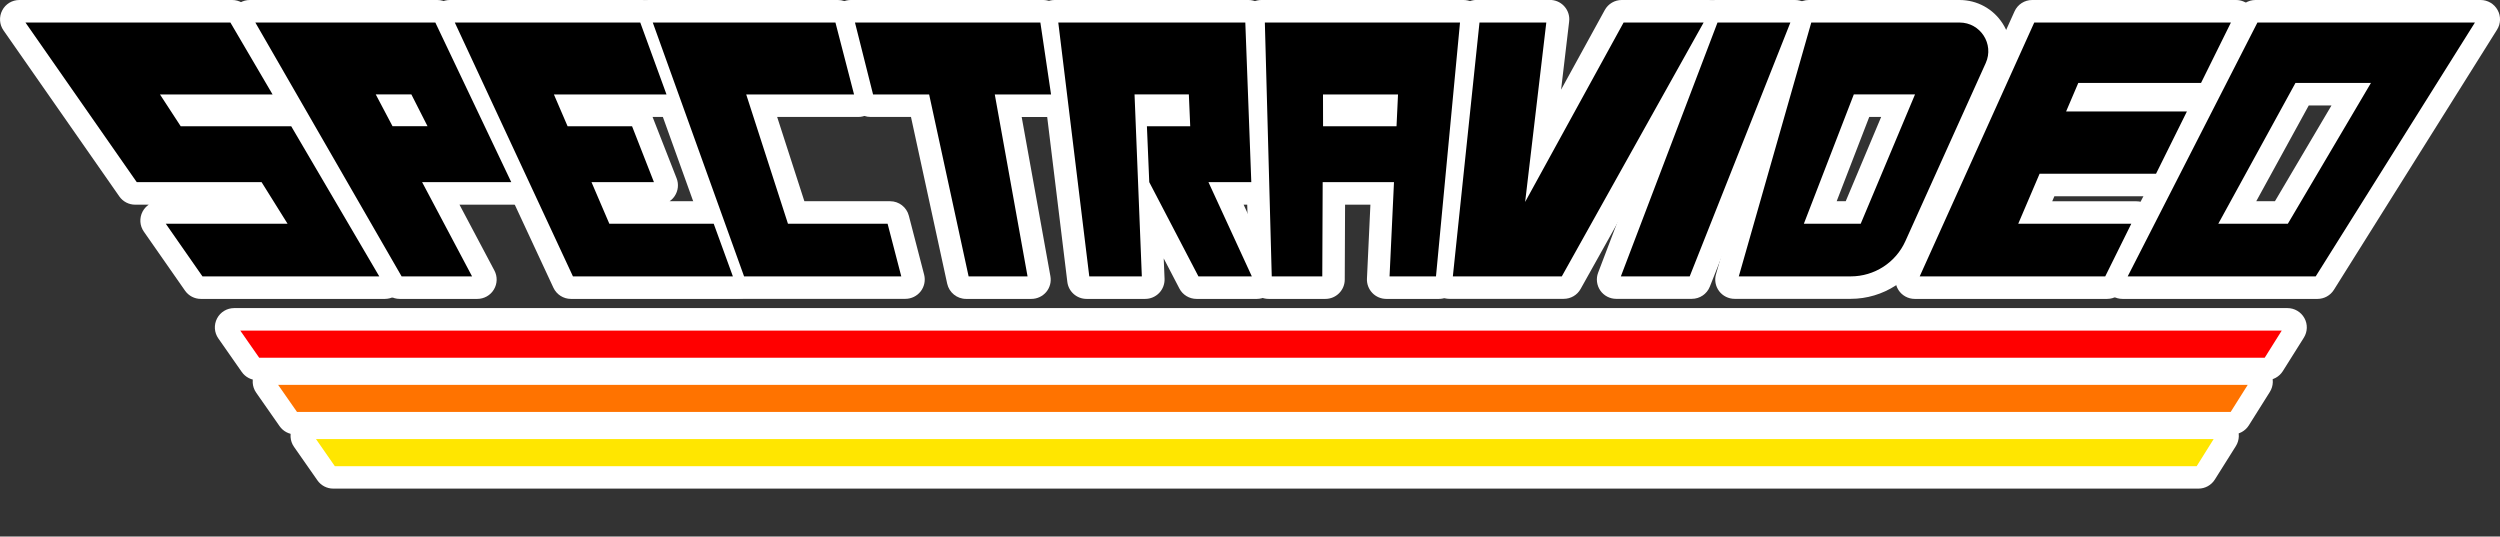 <?xml version="1.0" encoding="utf-8"?>
<!-- Generator: Adobe Illustrator 26.4.1, SVG Export Plug-In . SVG Version: 6.00 Build 0)  -->
<svg version="1.1" id="Layer_1" xmlns="http://www.w3.org/2000/svg" xmlns:xlink="http://www.w3.org/1999/xlink" x="0px" y="0px"
	 viewBox="0 0 3839 823.9" style="enable-background:new 0 0 3839 823.9;" xml:space="preserve">
<rect x="0" y="0" width="3839" height="823.9" fill="#333333" stroke="none"/>
<style type="text/css">
	.st0{fill:#FFFFFF;}
	.st1{fill:#191919;}
	.st2{fill:#1A1B1A;}
	.st3{fill:#1C1C1B;}
	.st4{fill:#1D1E1C;}
	.st5{fill:#1E201D;}
	.st6{fill:#20211F;}
	.st7{fill:#212320;}
	.st8{fill:#222521;}
	.st9{fill:#242622;}
	.st10{fill:#252823;}
	.st11{fill:#262A24;}
	.st12{fill:#282C25;}
	.st13{fill:#292D26;}
	.st14{fill:#2B2F28;}
	.st15{fill:#2C3129;}
	.st16{fill:#2D322A;}
	.st17{fill:#2F342B;}
	.st18{fill:#30362C;}
	.st19{fill:#31372D;}
	.st20{fill:#33392E;}
	.st21{fill:#343B2F;}
	.st22{fill:#353C30;}
	.st23{fill:#373E32;}
	.st24{fill:#384033;}
	.st25{fill:#394134;}
	.st26{fill:#3B4335;}
	.st27{fill:#3C4536;}
	.st28{fill:#3D4637;}
	.st29{fill:#3F4838;}
	.st30{fill:#404A39;}
	.st31{fill:#414B3B;}
	.st32{fill:#434D3C;}
	.st33{fill:#444F3D;}
	.st34{fill:#45513E;}
	.st35{fill:#47523F;}
	.st36{fill:#485440;}
	.st37{fill:#495641;}
	.st38{fill:#4B5742;}
	.st39{fill:#4C5944;}
	.st40{fill:#4E5B45;}
	.st41{fill:#4F5C46;}
	.st42{fill:#505E47;}
	.st43{fill:#526048;}
	.st44{fill:#536149;}
	.st45{fill:#54634A;}
	.st46{fill:#56654B;}
	.st47{fill:#57664C;}
	.st48{fill:#58684E;}
	.st49{fill:#5A6A4F;}
	.st50{fill:#5B6B50;}
	.st51{fill:#5C6D51;}
	.st52{fill:#5E6F52;}
	.st53{fill:#5F7153;}
	.st54{fill:#607254;}
	.st55{fill:#627455;}
	.st56{fill:#637657;}
	.st57{fill:#647758;}
	.st58{fill:#667959;}
	.st59{fill:#677B5A;}
	.st60{fill:#687C5B;}
	.st61{fill:#6A7E5C;}
	.st62{fill:#6B805D;}
	.st63{fill:#6C815E;}
	.st64{fill:#6E835F;}
	.st65{fill:#6F8561;}
	.st66{fill:#718662;}
	.st67{fill:#728863;}
	.st68{fill:#738A64;}
	.st69{fill:#758B65;}
	.st70{fill:#768D66;}
	.st71{fill:#778F67;}
	.st72{fill:#799168;}
	.st73{fill:#7A926A;}
	.st74{fill:#7B946B;}
	.st75{fill:#7D966C;}
	.st76{fill:#7E976D;}
	.st77{fill:#7F996E;}
	.st78{fill:#819B6F;}
	.st79{fill:#829C70;}
	.st80{fill:#839E71;}
	.st81{fill:#85A073;}
	.st82{fill:#86A174;}
	.st83{fill:#87A375;}
	.st84{fill:#89A576;}
	.st85{fill:#8AA677;}
	.st86{fill:#8BA878;}
	.st87{fill:#8DAA79;}
	.st88{fill:#8EAB7A;}
	.st89{fill:#8FAD7B;}
	.st90{fill:#91AF7D;}
	.st91{fill:#92B07E;}
	.st92{fill:#94B27F;}
	.st93{fill:#95B480;}
	.st94{fill:#96B681;}
	.st95{fill:#98B782;}
	.st96{fill:#99B983;}
	.st97{fill:#9ABB84;}
	.st98{fill:#9CBC86;}
	.st99{fill:#9DBE87;}
	.st100{fill:#9EC088;}
	.st101{fill:#A0C189;}
	.st102{fill:#A1C38A;}
	.st103{fill:#E6E6E6;}
	.st104{fill:#FF7300;}
	.st105{fill:#FF0000;}
	.st106{fill:#FFE600;}
	.st107{fill:url(#SVGID_1_);}
	.st108{fill:url(#SVGID_00000111181297730415636590000003170856708764806322_);}
	.st109{fill:url(#SVGID_00000026124033500184111070000002359305235860032932_);}
	.st110{fill:url(#SVGID_00000049918221744389608470000011672416554978503817_);}
	.st111{fill:url(#SVGID_00000010287335808252115980000010137724477469896610_);}
	.st112{fill:url(#SVGID_00000154383425824151888670000004197005963713598132_);}
	.st113{fill:#FF0C00;}
	.st114{fill:#FFFFFF;stroke:#FFFFFF;stroke-width:29.679;stroke-linecap:round;stroke-linejoin:round;stroke-miterlimit:10;}
	.st115{fill:url(#SVGID_00000140002170218030072550000008541457059742397616_);}
	.st116{fill:url(#SVGID_00000098939113405708601090000018413033425673735846_);}
	.st117{fill:url(#SVGID_00000090994228937419676030000012601807908615755683_);}
	.st118{fill:url(#SVGID_00000115474164558597095370000017158267062987879338_);}
	.st119{fill:url(#SVGID_00000159437579640744541690000006720126919803210174_);}
	.st120{fill:url(#SVGID_00000144302788576613940880000009925470948130417337_);}
	.st121{fill:#E5E4E6;}
	.st122{fill:#E4E3E6;}
	.st123{fill:#E3E1E7;}
	.st124{fill:#E1E0E7;}
	.st125{fill:#E0DEE7;}
	.st126{fill:#DFDDE7;}
	.st127{fill:#DEDBE8;}
	.st128{fill:#DDDAE8;}
	.st129{fill:#DCD8E8;}
	.st130{fill:#DBD7E8;}
	.st131{fill:#D9D5E9;}
	.st132{fill:#D8D4E9;}
	.st133{fill:#D7D2E9;}
	.st134{fill:#D6D1E9;}
	.st135{fill:#D5CFEA;}
	.st136{fill:#D4CEEA;}
	.st137{fill:#D3CCEA;}
	.st138{fill:#D2CBEA;}
	.st139{fill:#D0C9EB;}
	.st140{fill:#CFC8EB;}
	.st141{fill:#CEC6EB;}
	.st142{fill:#CDC5EB;}
	.st143{fill:#CCC3EC;}
	.st144{fill:#CBC2EC;}
	.st145{fill:#CAC0EC;}
	.st146{fill:#C8BFEC;}
	.st147{fill:#C7BDED;}
	.st148{fill:#C6BCED;}
	.st149{fill:#C5BAED;}
	.st150{fill:#C4B9ED;}
	.st151{fill:#C3B7EE;}
	.st152{fill:#C2B6EE;}
	.st153{fill:#C0B4EE;}
	.st154{fill:#BFB2EE;}
	.st155{fill:#BEB1EF;}
	.st156{fill:#BDAFEF;}
	.st157{fill:#BCAEEF;}
	.st158{fill:#BBACEF;}
	.st159{fill:#BAABF0;}
	.st160{fill:#B8A9F0;}
	.st161{fill:#B7A8F0;}
	.st162{fill:#B6A6F0;}
	.st163{fill:#B5A5F1;}
	.st164{fill:#B4A3F1;}
	.st165{fill:#B3A2F1;}
	.st166{fill:#B2A0F1;}
	.st167{fill:#B09FF2;}
	.st168{fill:#AF9DF2;}
	.st169{fill:#AE9CF2;}
	.st170{fill:#AD9AF2;}
	.st171{fill:#AC99F3;}
	.st172{fill:#AB97F3;}
	.st173{fill:#AA96F3;}
	.st174{fill:#A994F3;}
	.st175{fill:#A793F4;}
	.st176{fill:#A691F4;}
	.st177{fill:#A590F4;}
	.st178{fill:#A48EF4;}
	.st179{fill:#A38DF5;}
	.st180{fill:#A28BF5;}
	.st181{fill:#A18AF5;}
	.st182{fill:#9F88F5;}
	.st183{fill:#9E87F6;}
	.st184{fill:#9D85F6;}
	.st185{fill:#9C84F6;}
	.st186{fill:#9B82F6;}
	.st187{fill:#9A81F7;}
	.st188{fill:#997FF7;}
	.st189{fill:#977DF7;}
	.st190{fill:#967CF7;}
	.st191{fill:#957AF8;}
	.st192{fill:#9479F8;}
	.st193{fill:#9377F8;}
	.st194{fill:#9276F8;}
	.st195{fill:#9174F9;}
	.st196{fill:#8F73F9;}
	.st197{fill:#8E71F9;}
	.st198{fill:#8D70F9;}
	.st199{fill:#8C6EFA;}
	.st200{fill:#8B6DFA;}
	.st201{fill:#8A6BFA;}
	.st202{fill:#896AFA;}
	.st203{fill:#8768FB;}
	.st204{fill:#8667FB;}
	.st205{fill:#8565FB;}
	.st206{fill:#8464FB;}
	.st207{fill:#8362FC;}
	.st208{fill:#8261FC;}
	.st209{fill:#815FFC;}
	.st210{fill:#805EFC;}
	.st211{fill:#7E5CFD;}
	.st212{fill:#7D5BFD;}
	.st213{fill:#7C59FD;}
	.st214{fill:#7B58FD;}
	.st215{fill:#7A56FE;}
	.st216{fill:#7955FE;}
	.st217{fill:#7853FE;}
	.st218{fill:#7652FE;}
	.st219{fill:#7550FF;}
	.st220{fill:#744FFF;}
	.st221{fill:#734DFF;}
	.st222{fill:url(#SVGID_00000016785100916487301190000018434397557277777337_);}
	.st223{fill:url(#SVGID_00000146466494811075580720000017176884538400527525_);}
	.st224{fill:url(#SVGID_00000062186102113341592020000002783617304406719125_);}
	.st225{fill:url(#SVGID_00000060746768767626962390000000008531110175135147_);}
	.st226{fill:url(#SVGID_00000093891912218448105670000011951188304041492651_);}
	.st227{fill:url(#SVGID_00000166655576820812204690000008854844494793947801_);}
	.st228{fill:url(#SVGID_00000127757046132138245700000010727280793065292967_);}
	.st229{fill:url(#SVGID_00000028312082797075322910000007059234863604979350_);}
	.st230{fill:url(#SVGID_00000164491891420749930650000001446204540051173529_);}
	.st231{fill:url(#SVGID_00000075147315296316560380000003119880281146908829_);}
	.st232{fill:url(#SVGID_00000003081424345048351090000009581644479915420052_);}
	.st233{fill:url(#SVGID_00000132808377181728435180000012360754567893416099_);}
	.st234{fill:#FFFFFF;stroke:#FFFFFF;stroke-width:29.614;stroke-linecap:round;stroke-linejoin:round;stroke-miterlimit:10;}
</style>
<g>
	<g>
		<g>
			<g>
				<path class="st0" d="M1718.2,794.2L1718.2,794.2 M1718.2,823.9L1718.2,823.9L1718.2,823.9L1718.2,823.9z"/>
			</g>
		</g>
		<g>
			<g>
				<path class="st0" d="M613.8,444.2c-5.3,0-10.2-2.8-12.9-7.4L370.8,37.1c-2.6-4.6-2.6-10.2,0-14.8c2.7-4.6,7.5-7.4,12.8-7.4
					h287.9c5.7,0,10.9,3.3,13.4,8.5l121.3,254.9c2.2,4.6,1.9,10-0.9,14.3c-2.7,4.3-7.5,6.9-12.5,6.9H681l65.1,122.9
					c2.4,4.6,2.3,10.1-0.4,14.6c-2.7,4.5-7.5,7.2-12.7,7.2H613.8z M624.4,174.2l-4.8-9.4h-9.9l5,9.4H624.4z"/>
				<path class="st0" d="M671.6,29.7l121.3,254.9H656.3L733,429.3H613.8L383.6,29.7H671.6 M605.8,189h42.8l-19.8-39h-43.6L605.8,189
					 M671.6,0H383.6c-10.6,0-20.4,5.7-25.7,14.8c-5.3,9.2-5.3,20.5,0,29.7l230.2,399.6c5.3,9.2,15.1,14.9,25.7,14.9H733
					c10.4,0,20.1-5.5,25.4-14.4c5.4-8.9,5.7-20,0.8-29.2l-53.6-101.1h87.2c10.2,0,19.7-5.2,25.1-13.8c5.4-8.6,6.1-19.4,1.7-28.6
					L698.4,16.9C693.4,6.6,683,0,671.6,0L671.6,0z"/>
			</g>
			<path class="st114" d="M668.5,34.6l116.6,245.1H648.2l76.7,144.7H616.7L392.1,34.6H668.5 M602.8,193.9h53.7L631.7,145H577
				L602.8,193.9 M674.7,24.8h-6.2H392.1h-17l8.5,14.7l224.6,389.8l2.8,4.9h5.7h108.2h16.3l-7.6-14.4l-69.1-130.3h120.6h15.5l-6.7-14
				L677.3,30.4L674.7,24.8L674.7,24.8z M593.3,154.8h32.5l14.8,29.2h-31.8L593.3,154.8L593.3,154.8z"/>
		</g>
		<g>
			<g>
				<path class="st0" d="M2128.7,444.2c-4.1,0-7.9-1.7-10.7-4.6c-2.8-2.9-4.3-6.9-4.1-10.9l6-129.2h-69.2l-0.6,129.9
					c0,8.2-6.7,14.8-14.8,14.8h-87.2c-8,0-14.6-6.4-14.8-14.4l-10.9-399.6c-0.1-4,1.4-7.9,4.2-10.8c2.8-2.9,6.6-4.5,10.6-4.5h310.1
					c4.2,0,8.2,1.8,11,4.9c2.8,3.1,4.2,7.2,3.8,11.4l-37.8,399.6c-0.7,7.6-7.1,13.4-14.8,13.4H2128.7z M2125.8,174.2l0.4-9.4h-74.8
					l0,9.4H2125.8z"/>
				<path class="st0" d="M2247.3,29.7l-37.8,399.6h-80.9l6.8-144.7h-99.5l-0.6,144.7h-87.2l-10.9-399.6H2247.3 M2141.8,149.9h-105.2
					l0,39h103.3L2141.8,149.9 M2247.3,0h-310.1c-8,0-15.7,3.2-21.3,9c-5.6,5.7-8.6,13.5-8.4,21.5l10.9,399.6
					c0.4,16.1,13.6,28.9,29.7,28.9h87.2c16.3,0,29.6-13.2,29.7-29.5l0.5-115.2h38.9l-5.3,113.6c-0.4,8.1,2.6,16,8.2,21.9
					c5.6,5.9,13.4,9.2,21.5,9.2h80.9c15.3,0,28.1-11.6,29.5-26.9l37.8-399.6c0.8-8.3-2-16.6-7.6-22.8C2263.7,3.5,2255.7,0,2247.3,0
					L2247.3,0z M2247.3,59.4L2247.3,59.4L2247.3,59.4L2247.3,59.4z"/>
			</g>
			<path class="st114" d="M2242,34.6l-36.8,389.8h-71.3l6.8-144.7h-109.5l-0.6,144.7h-77.6l-10.6-389.8H2242 M2031.7,193.9h112.9
				l2.3-48.8h-115.2L2031.7,193.9 M2252.7,24.8H2242h-299.7h-10.1l0.3,10.1l10.6,389.8l0.3,9.5h9.5h77.6h9.8l0-9.8l0.6-135h89.5
				l-6.3,134.5l-0.5,10.3h10.3h71.3h8.9l0.8-8.9l36.8-389.8L2252.7,24.8L2252.7,24.8z M2041.5,154.8h95.1l-1.4,29.2h-93.7
				L2041.5,154.8L2041.5,154.8z"/>
		</g>
		<g>
			<g>
				<path class="st0" d="M2663.7,444.2c-4.7,0-9-2.2-11.8-5.9c-2.8-3.7-3.7-8.5-2.4-13l114.1-399.6c1.8-6.4,7.6-10.8,14.3-10.8
					h231.4c21.8,0,41.8,10.9,53.6,29.2c11.8,18.3,13.5,41,4.6,60.9l-123.4,273.5c-18,39.9-58,65.7-101.8,65.7H2663.7z M2844.2,323.9
					l66.8-159.1h-50.8l-61.4,159.1H2844.2z"/>
				<path class="st0" d="M3009.1,29.7c16.7,0,32.1,8.4,41.1,22.4c9.1,14,10.4,31.5,3.5,46.7l-123.4,273.5
					c-15.6,34.6-50.3,57-88.3,57h-178.5l114.1-399.6H3009.1 M2933.3,149.9H2850l-72.9,188.8h77L2933.3,149.9 M3009.1,0h-231.4
					c-13.3,0-24.9,8.8-28.5,21.5l-114.1,399.6c-2.6,9-0.8,18.6,4.8,26c5.6,7.4,14.4,11.8,23.7,11.8h178.5
					c49.6,0,94.9-29.2,115.3-74.5L3080.8,111c11-24.5,8.9-52.5-5.6-75C3060.7,13.5,3036,0,3009.1,0L3009.1,0z M2870.4,179.6h18.3
					L2834.3,309h-13.9L2870.4,179.6L2870.4,179.6z"/>
			</g>
			<path class="st114" d="M3009.1,34.6c32,0,53.3,33,40.2,62.2l-123.4,273.5c-14.9,32.9-47.7,54.1-83.8,54.1h-172l111.3-389.8
				H3009.1 M2770,343.6h87.4l83.4-198.6h-94L2770,343.6 M3009.1,24.8h-227.7h-7.4l-2,7.1l-111.3,389.8l-3.6,12.5h13h172
				c39.9,0,76.3-23.5,92.7-59.9l123.4-273.5c7.6-16.7,6.1-36-3.9-51.4C3044.4,34,3027.5,24.8,3009.1,24.8L3009.1,24.8z
				 M2853.4,154.8h72.6l-75.2,179h-66.6L2853.4,154.8L2853.4,154.8z"/>
		</g>
		<g>
			<g>
				<path class="st0" d="M3259.2,444.2c-5.2,0-10-2.7-12.7-7.1c-2.7-4.4-2.9-9.9-0.6-14.5l204.2-399.6c2.5-5,7.6-8.1,13.2-8.1h345.8
					c5.4,0,10.4,2.9,13,7.7c2.6,4.7,2.5,10.5-0.4,15.1l-250.6,399.6c-2.7,4.3-7.5,7-12.6,7H3259.2z M3501.9,323.9l104.3-176.8h-69.7
					l-96.9,176.8H3501.9z"/>
				<path class="st0" d="M3809.3,29.7l-250.6,399.6h-299.5l204.2-399.6H3809.3 M3632.2,132.3h-104.5l-113.1,206.4h95.8L3632.2,132.3
					 M3809.3,0h-345.8c-11.1,0-21.4,6.2-26.4,16.2l-204.2,399.6c-4.7,9.2-4.3,20.2,1.1,29c5.4,8.8,15,14.2,25.3,14.2h299.5
					c10.2,0,19.7-5.3,25.1-13.9l250.6-399.6c5.7-9.1,6.1-20.7,0.8-30.1C3830.1,5.9,3820.1,0,3809.3,0L3809.3,0z M3809.3,59.4
					L3809.3,59.4L3809.3,59.4L3809.3,59.4z M3545.3,162h34.9L3493.4,309h-28.7L3545.3,162L3545.3,162z"/>
			</g>
			<path class="st114" d="M3800.5,34.6L3556,424.4h-288.7l199.2-389.8H3800.5 M3406.3,343.6h106.8l127.6-216.2h-116L3406.3,343.6
				 M3818.2,24.8h-17.7h-334h-6l-2.7,5.3L3258.5,420l-7.3,14.3h16H3556h5.4l2.9-4.6l244.5-389.8L3818.2,24.8L3818.2,24.8z
				 M3530.6,137.2h93l-116,196.6h-84.7L3530.6,137.2L3530.6,137.2z"/>
		</g>
		<g>
			<g>
				<path class="st0" d="M876.7,444.2c-5.8,0-11-3.3-13.5-8.6L677.3,35.9c-2.1-4.6-1.8-10,0.9-14.2c2.7-4.3,7.4-6.9,12.5-6.9h295.8
					c6.2,0,11.8,3.9,13.9,9.8l43.9,120.3c1.7,4.6,1,9.6-1.8,13.6c-2.8,4-7.3,6.3-12.2,6.3H880.6l4,9.4h89.3c6.1,0,11.6,3.7,13.8,9.4
					l37.4,95.6c1.8,4.6,1.2,9.7-1.6,13.8c-2.8,4.1-7.4,6.5-12.3,6.5h-73.1l10.5,24.4h150.7c6.2,0,11.8,3.9,13.9,9.8l33.1,90.6
					c1.7,4.6,1,9.6-1.8,13.6c-2.8,4-7.3,6.3-12.2,6.3H876.7z"/>
				<path class="st0" d="M986.6,29.7l43.9,120.3H858.1l16.7,39h99.1l37.4,95.6h-95.6l23.2,54.1h160.5l33.1,90.6H876.7L690.8,29.7
					H986.6 M986.6,0H690.8c-10.1,0-19.6,5.2-25,13.7c-5.5,8.5-6.2,19.3-1.9,28.5l185.9,399.6c4.9,10.5,15.4,17.2,26.9,17.2h255.8
					c9.7,0,18.8-4.7,24.3-12.7c5.6-7.9,6.9-18.1,3.6-27.2l-33.1-90.6c-4.3-11.7-15.4-19.5-27.9-19.5h-71.2c3-2,5.6-4.6,7.7-7.7
					c5.5-8.1,6.7-18.4,3.1-27.5l-36.9-94.2h28.4c9.7,0,18.8-4.7,24.3-12.7c5.6-7.9,6.9-18.1,3.6-27.2l-43.9-120.3
					C1010.2,7.8,999.1,0,986.6,0L986.6,0z"/>
			</g>
			<path class="st114" d="M983.2,34.6l40.3,110.5H850.6l20.9,48.8h99l33.6,85.8h-95.8l27.4,63.9H1096l29.5,80.8H879.8L698.4,34.6
				H983.2 M990,24.8h-6.9H698.4h-15.4l6.5,13.9l181.4,389.8l2.6,5.7h6.2h245.6h14l-4.8-13.2l-29.5-80.8l-2.3-6.4h-6.9H942.2
				l-19-44.3h81h14.4l-5.2-13.4l-33.6-85.8l-2.4-6.2h-6.7H878l-12.5-29.2h158h14l-4.8-13.2L992.4,31.2L990,24.8L990,24.8z"/>
		</g>
		<g>
			<g>
				<path class="st0" d="M308.4,444.2c-4.9,0-9.4-2.4-12.2-6.4L233,347.2c-3.2-4.5-3.5-10.5-1-15.4c2.6-4.9,7.6-8,13.2-8H406
					l-15.2-24.4H207.5c-4.9,0-9.4-2.4-12.2-6.4L17.5,38.2c-3.2-4.5-3.5-10.5-1-15.4c2.6-4.9,7.6-8,13.2-8h326.9
					c5.3,0,10.1,2.8,12.8,7.3l70.5,120.3c2.7,4.6,2.7,10.3,0.1,14.9s-7.6,7.5-12.9,7.5h-145l6.1,9.4H450c5.3,0,10.1,2.8,12.8,7.3
					l141,240.3c2.7,4.6,2.7,10.3,0.1,14.9c-2.6,4.6-7.6,7.5-12.9,7.5H308.4z"/>
				<path class="st0" d="M356.6,29.7l70.5,120.3H254.8l25.4,39H450l141,240.3H308.4l-63.2-90.6h187.5L399,284.6H207.5L29.7,29.7
					H356.6 M356.6,0H29.7C18.6,0,8.5,6.1,3.4,16c-5.1,9.8-4.4,21.6,2,30.7l177.8,254.9c5.6,8,14.6,12.7,24.3,12.7h20.9
					c-3.9,2.7-7.2,6.3-9.5,10.7c-5.1,9.8-4.4,21.6,2,30.7l63.2,90.6c5.6,8,14.6,12.7,24.3,12.7H591c10.6,0,20.5-5.7,25.8-14.9
					s5.2-20.6-0.2-29.8L475.6,174c-4.5-7.6-12-12.7-20.5-14.2c2.9-8.1,2-17.2-2.4-24.8L382.2,14.7C376.8,5.6,367.1,0,356.6,0
					L356.6,0z"/>
			</g>
			<path class="st114" d="M353.8,34.6l64.8,110.5H245.7l31.7,48.8h169.7l135.2,230.5H310.9l-56.3-80.8h187l-39.8-63.9H210L39.1,34.6
				H353.8 M359.4,24.8h-5.6H39.1H20.3L31,40.2l171,245.1l2.9,4.2h5.1h186.3l27.6,44.3H254.6h-18.8l10.7,15.4l56.3,80.8l2.9,4.2h5.1
				h271.5h17.1l-8.7-14.8L455.7,188.9l-2.8-4.8h-5.6H282.8l-19-29.2h154.8h17.1l-8.7-14.8L362.2,29.6L359.4,24.8L359.4,24.8z"/>
		</g>
		<g>
			<g>
				<path class="st0" d="M1139.2,444.2c-6.3,0-11.8-3.9-14-9.8L981.5,34.7c-1.6-4.5-1-9.6,1.8-13.6c2.8-4,7.3-6.3,12.1-6.3h291.2
					c6.8,0,12.7,4.6,14.4,11.1l31.2,120.3c1.2,4.4,0.2,9.2-2.6,12.8c-2.8,3.6-7.1,5.8-11.7,5.8H1173l51.3,159.1h142.5
					c6.8,0,12.7,4.6,14.4,11.1l23.5,90.6c1.2,4.4,0.2,9.2-2.6,12.8c-2.8,3.6-7.1,5.8-11.7,5.8H1139.2z"/>
				<path class="st0" d="M1286.7,29.7l31.2,120.3h-165.2l60.9,188.8h153.3l23.5,90.6h-251.1L995.5,29.7H1286.7 M1286.7,0H995.5
					c-9.7,0-18.7,4.7-24.3,12.6c-5.6,7.9-6.9,18-3.6,27.1l143.7,399.6c4.2,11.8,15.4,19.6,27.9,19.6h251.1c9.2,0,17.9-4.3,23.5-11.5
					s7.6-16.7,5.3-25.6l-23.5-90.6c-3.4-13.1-15.2-22.2-28.7-22.2h-131.7l-41.8-129.4h124.5c9.2,0,17.9-4.3,23.5-11.5
					c5.6-7.3,7.6-16.7,5.3-25.6l-31.2-120.3C1312,9.1,1300.2,0,1286.7,0L1286.7,0z"/>
			</g>
			<path class="st114" d="M1282.9,34.6l28.7,110.5h-165.6l64.1,198.6H1363l21,80.8h-241.4L1002.4,34.6H1282.9 M1290.5,24.8h-7.6
				h-280.5h-13.9l4.7,13.1l140.2,389.8l2.3,6.5h6.9H1384h12.7l-3.2-12.3l-21-80.8l-1.9-7.3h-7.6h-145.9l-57.8-179h152.2h12.7
				l-3.2-12.3l-28.7-110.5L1290.5,24.8L1290.5,24.8z"/>
		</g>
		<g>
			<g>
				<path class="st0" d="M1483.5,444.2c-7,0-13-4.9-14.5-11.7l-58.1-267.7h-74c-6.8,0-12.7-4.6-14.4-11.2l-30.3-120.3
					c-1.1-4.4-0.1-9.1,2.7-12.7c2.8-3.6,7.1-5.7,11.7-5.7h295.2c7.4,0,13.6,5.4,14.7,12.7l17.9,120.3c0.6,4.3-0.6,8.6-3.4,11.9
					c-2.8,3.3-6.9,5.1-11.2,5.1h-68.5l47.2,261.9c0.8,4.3-0.4,8.8-3.2,12.1c-2.8,3.4-7,5.3-11.4,5.3H1483.5z"/>
				<path class="st0" d="M1601.8,29.7l17.9,120.3h-86.2l50.4,279.4h-100.3l-60.7-279.4h-85.9l-30.3-120.3H1601.8 M1601.8,0h-295.2
					c-9.1,0-17.8,4.2-23.4,11.4c-5.6,7.2-7.6,16.6-5.4,25.5l30.3,120.3c3.3,13.2,15.2,22.4,28.8,22.4h62l55.6,256
					c3,13.6,15,23.4,29,23.4h100.3c8.8,0,17.1-3.9,22.8-10.6c5.6-6.7,8-15.6,6.4-24.3l-44.1-244.4h50.7c8.6,0,16.8-3.8,22.5-10.3
					c5.6-6.5,8.1-15.2,6.9-23.7l-17.9-120.3C1629,10.8,1616.5,0,1601.8,0L1601.8,0z"/>
			</g>
			<path class="st114" d="M1597.6,34.6l16.4,110.5h-86.4l50.4,279.4h-90.5l-60.7-279.4h-86.1l-27.8-110.5H1597.6 M1606,24.8h-8.4
				h-284.7h-12.6l3.1,12.2l27.8,110.5l1.9,7.4h7.6h78.2l59,271.7l1.7,7.7h7.9h90.5h11.7l-2.1-11.5l-48.3-267.8h74.7h11.4l-1.7-11.2
				l-16.4-110.5L1606,24.8L1606,24.8z"/>
		</g>
		<g>
			<g>
				<path class="st0" d="M2225.5,444.2c-4.2,0-8.2-1.8-11-4.9c-2.8-3.1-4.2-7.3-3.7-11.5l42-399.6c0.8-7.6,7.2-13.3,14.8-13.3h112.5
					c4.2,0,8.3,1.8,11.1,5s4.1,7.4,3.6,11.6l-21.3,180.3l103.8-189.2c2.6-4.7,7.6-7.7,13-7.7h134.1c5.3,0,10.1,2.8,12.8,7.3
					c2.7,4.5,2.7,10.2,0.2,14.7l-223.3,399.6c-2.6,4.7-7.6,7.6-13,7.6H2225.5z"/>
				<path class="st0" d="M2624.4,29.7l-223.3,399.6h-175.6l42-399.6h112.5l-30.2,256l140.5-256H2624.4 M2380.1,29.7L2380.1,29.7
					 M2624.4,0h-134.1c-10.8,0-20.8,5.9-26,15.4l-67.1,122.3l12.3-104c0.2-1.3,0.3-2.7,0.3-4.1c0-16.4-13.3-29.7-29.7-29.7h0h-112.5
					c-15.2,0-27.9,11.5-29.5,26.6l-42,399.6c-0.9,8.4,1.8,16.7,7.5,23c5.6,6.2,13.6,9.8,22.1,9.8h175.6c10.8,0,20.7-5.8,25.9-15.2
					l223.3-399.6c5.1-9.2,5-20.4-0.3-29.5C2644.7,5.6,2634.9,0,2624.4,0L2624.4,0z M2624.4,59.4L2624.4,59.4L2624.4,59.4
					L2624.4,59.4z"/>
			</g>
			<path class="st114" d="M2616.1,34.6l-217.8,389.8H2231l40.9-389.8h102.6L2342,310.1l151.2-275.6H2616.1 M2632.8,24.8h-16.7
				h-122.8h-5.8l-2.8,5.1l-127,231.4l26.6-225.6l1.3-10.9h-11h-102.6h-8.8l-0.9,8.8l-40.9,389.8l-1.1,10.8h10.9h167.3h5.7l2.8-5
				l217.8-389.8L2632.8,24.8L2632.8,24.8z"/>
		</g>
		<g>
			<g>
				<path class="st0" d="M2481.8,444.2c-4.9,0-9.4-2.4-12.2-6.4c-2.8-4-3.4-9.1-1.7-13.7l152.2-399.6c2.2-5.8,7.7-9.6,13.9-9.6
					h122.5c4.9,0,9.5,2.4,12.3,6.5c2.8,4.1,3.3,9.2,1.5,13.8l-158.4,399.6c-2.2,5.7-7.7,9.4-13.8,9.4H2481.8z"/>
				<path class="st0" d="M2756.5,29.7l-158.4,399.6h-116.2L2634,29.7H2756.5 M2756.5,0H2634c-12.3,0-23.4,7.6-27.7,19.1
					l-152.2,399.6c-3.5,9.1-2.2,19.4,3.3,27.4c5.5,8,14.7,12.8,24.4,12.8h116.2c12.2,0,23.1-7.4,27.6-18.7l158.4-399.6
					c3.6-9.1,2.5-19.5-3-27.6C2775.5,4.9,2766.3,0,2756.5,0L2756.5,0z M2756.5,59.4L2756.5,59.4L2756.5,59.4L2756.5,59.4z"/>
			</g>
			<path class="st114" d="M2749.3,34.6l-154.5,389.8H2489l148.4-389.8H2749.3 M2763.7,24.8h-14.4h-111.9h-6.8l-2.4,6.3l-148.4,389.8
				l-5.1,13.3h14.2h105.8h6.7l2.5-6.2l154.5-389.8L2763.7,24.8L2763.7,24.8z"/>
		</g>
		<g>
			<g>
				<path class="st0" d="M2940.3,444.2c-5,0-9.7-2.6-12.5-6.8c-2.7-4.2-3.1-9.6-1.1-14.2l180.3-399.6c2.4-5.3,7.7-8.7,13.5-8.7
					h313.1c5.1,0,9.9,2.7,12.6,7c2.7,4.4,3,9.8,0.7,14.4l-50.8,102.6c-2.5,5.1-7.7,8.3-13.3,8.3h-178.4l-1.9,4.3h163.5
					c5.1,0,9.9,2.7,12.6,7c2.7,4.4,3,9.8,0.7,14.4l-52.2,105.4c-2.5,5.1-7.7,8.3-13.3,8.3H3145l-15.9,37.4h151.6
					c5.1,0,9.9,2.7,12.6,7c2.7,4.4,3,9.8,0.7,14.4l-44.9,90.6c-2.5,5.1-7.7,8.3-13.3,8.3H2940.3z"/>
				<path class="st0" d="M3433.7,29.7L3433.7,29.7 M3433.7,29.7l-50.8,102.6h-188.3l-14.5,34h185.9l-52.2,105.4h-178.7l-28.6,67
					h174.1l-44.9,90.6h-295.5l180.3-399.6H3433.7 M3366.1,166.3L3366.1,166.3 M3433.7,0L3433.7,0h-313.1c-11.7,0-22.3,6.8-27.1,17.5
					l-180.3,399.6c-4.1,9.2-3.3,19.8,2.1,28.3c5.5,8.5,14.9,13.6,24.9,13.6h295.5c11.3,0,21.6-6.4,26.6-16.5l44.9-90.6
					c4.6-9.2,4-20.1-1.4-28.8c-5.4-8.7-15-14-25.2-14h-129.2l3.3-7.7h159.1c11.3,0,21.6-6.4,26.6-16.5l51.9-104.8
					c2.2-4.1,3.4-8.8,3.4-13.8c0-2.4-0.3-4.7-0.8-6.9c6.2-2.8,11.4-7.6,14.6-14l50.5-102c2.2-4.1,3.4-8.8,3.4-13.8
					C3463.4,13.3,3450.1,0,3433.7,0L3433.7,0z M3433.7,59.4L3433.7,59.4L3433.7,59.4L3433.7,59.4z"/>
			</g>
			<path class="st114" d="M3425.8,34.6l-46,92.8h-188.4l-18.7,43.8h185.4l-47.3,95.6H3132l-32.8,76.8h173.6l-40,80.8h-284.9
				l175.9-389.8H3425.8 M3441.6,24.8h-15.8h-302h-6.3l-2.6,5.8L2939,420.4l-6.2,13.8h15.2h284.9h6.1l2.7-5.4l40-80.8l7-14.1h-15.8
				H3114l24.4-57.2h172.4h6.1l2.7-5.4l47.3-95.6l7-14.1h-15.8h-170.6l10.3-24.2h182h6.1l2.7-5.5l46-92.8L3441.6,24.8L3441.6,24.8z"
				/>
		</g>
		<g>
			<g>
				<path class="st0" d="M1837.3,444.2c-5.5,0-10.6-3.1-13.2-8l-54.8-105l3.9,97.5c0.2,4-1.3,8-4.1,10.9c-2.8,2.9-6.7,4.6-10.7,4.6
					h-90.1c-7.5,0-13.8-5.6-14.7-13l-48.8-399.6c-0.5-4.2,0.8-8.5,3.6-11.6c2.8-3.2,6.9-5,11.1-5H1917c8,0,14.5,6.3,14.8,14.3
					l9.6,254.9c0.2,4-1.3,7.9-4.1,10.9c-2.8,2.9-6.7,4.5-10.7,4.5h-40.1l57,123.7c2.1,4.6,1.7,10-1,14.2c-2.7,4.3-7.4,6.8-12.5,6.8
					H1837.3z M1807.1,174.2l-0.4-9.4h-44l0.4,9.4H1807.1z"/>
				<path class="st0" d="M1917,29.7l9.6,254.9h-63.3l66.7,144.7h-92.6L1760,281l-3.8-92h66.5l-1.7-39h-73.6l11.2,279.4h-90.1
					l-48.8-399.6H1917 M1917,0h-297.4c-8.5,0-16.6,3.6-22.2,10c-5.6,6.4-8.3,14.8-7.2,23.3l48.8,399.6c1.8,14.9,14.5,26.1,29.5,26.1
					h90.1c8.1,0,15.8-3.3,21.4-9.1c5.6-5.8,8.6-13.7,8.3-21.8l-1.3-31.3l24.1,46.3c5.1,9.8,15.3,15.9,26.3,15.9h92.6
					c10.1,0,19.5-5.2,25-13.7c5.5-8.5,6.2-19.2,2-28.4l-47.3-102.6h17c8.1,0,15.8-3.3,21.4-9.1c5.6-5.8,8.6-13.6,8.3-21.7
					l-9.6-254.9C1946,12.6,1932.9,0,1917,0L1917,0z"/>
			</g>
			<path class="st114" d="M1912.3,34.6l9.3,245.1h-65.9l66.7,144.7h-82l-75.5-144.7l-3.6-85.8h66.5l-2.2-48.8h-83.4l11.2,279.4
				h-80.7l-47.6-389.8H1912.3 M1921.7,24.8h-9.4h-287.2H1614l1.3,11l47.6,389.8l1.1,8.6h8.7h80.7h10.2l-0.4-10.2l-5.5-136.8
				l73.9,141.7l2.7,5.3h5.9h82h15.3l-6.4-13.9L1871,289.5h50.6h10.2l-0.4-10.2l-9.3-245.1L1921.7,24.8L1921.7,24.8z M1752.4,154.8
				h63.8l1.3,29.2h-56.3h-7.7L1752.4,154.8L1752.4,154.8z"/>
		</g>
		<g>
			<g>
				<path class="st0" d="M395.5,569.1c-4.9,0-9.4-2.4-12.2-6.4l-35.9-51.4c-3.2-4.5-3.5-10.5-1-15.4c2.6-4.9,7.6-8,13.2-8h3153
					c5.4,0,10.4,2.9,13,7.7c2.6,4.7,2.5,10.5-0.4,15.1l-32.3,51.4c-2.7,4.3-7.5,7-12.6,7H395.5z"/>
				<path class="st0" d="M3512.6,502.8l-32.3,51.4H395.5l-35.9-51.4H3512.6 M3512.6,473.1h-3153c-11.1,0-21.2,6.1-26.3,15.9
					c-5.1,9.8-4.4,21.6,2,30.7l35.9,51.4c5.6,8,14.6,12.7,24.3,12.7h3084.9c10.2,0,19.7-5.3,25.1-13.9l32.3-51.4
					c5.7-9.1,6.1-20.7,0.8-30.1C3533.4,479,3523.4,473.1,3512.6,473.1L3512.6,473.1z M3512.6,532.5L3512.6,532.5L3512.6,532.5
					L3512.6,532.5z"/>
			</g>
			<path class="st114" d="M3503.8,507.7l-26.1,41.6H398l-29-41.6h1476.7h37.3H3503.8 M3521.5,497.9h-17.7H1883.1h-37.3H369h-18.8
				l10.7,15.4l29,41.6l2.9,4.2h5.1h3079.6h5.4l2.9-4.6l26.1-41.6L3521.5,497.9L3521.5,497.9z"/>
		</g>
		<g>
			<g>
				<path class="st0" d="M453.6,652.3c-4.9,0-9.4-2.4-12.2-6.4l-35.9-51.4c-3.2-4.5-3.5-10.5-1-15.4c2.6-4.9,7.6-8,13.2-8h3042.7
					c5.4,0,10.4,2.9,13,7.7c2.6,4.7,2.5,10.5-0.4,15.1l-32.3,51.4c-2.7,4.3-7.5,7-12.6,7H453.6z"/>
				<path class="st0" d="M3460.4,586.1l-32.3,51.4H453.6l-35.9-51.4H3460.4 M3460.4,556.4H417.7c-11.1,0-21.2,6.1-26.3,15.9
					c-5.1,9.8-4.4,21.6,2,30.7l35.9,51.4c5.6,8,14.6,12.7,24.3,12.7h2974.6c10.2,0,19.7-5.3,25.1-13.9l32.3-51.4
					c5.7-9.1,6.1-20.7,0.8-30.1C3481.2,562.2,3471.2,556.4,3460.4,556.4L3460.4,556.4z M3460.4,615.7L3460.4,615.7L3460.4,615.7
					L3460.4,615.7z"/>
			</g>
			<path class="st114" d="M3451.6,591l-26.1,41.6H456.1l-29-41.6H3451.6 M3469.3,581.2h-17.7H427.1h-18.8l10.7,15.4l29,41.6l2.9,4.2
				h5.1h2969.3h5.4l2.9-4.6l26.1-41.6L3469.3,581.2L3469.3,581.2z"/>
		</g>
		<g>
			<g>
				<path class="st0" d="M511.6,735.6c-4.9,0-9.4-2.4-12.2-6.4l-35.9-51.4c-3.2-4.5-3.5-10.5-1-15.4c2.6-4.9,7.6-8,13.2-8h2932.4
					c5.4,0,10.4,2.9,13,7.7s2.5,10.5-0.4,15.1l-32.3,51.4c-2.7,4.3-7.5,7-12.6,7H511.6z"/>
				<path class="st0" d="M3408.2,669.3l-32.3,51.4H511.6l-35.9-51.4H3408.2 M3408.2,639.6H475.8c-11.1,0-21.2,6.1-26.3,15.9
					c-5.1,9.8-4.4,21.6,2,30.7l35.9,51.4c5.6,8,14.6,12.7,24.3,12.7h2864.3c10.2,0,19.7-5.3,25.1-13.9l32.3-51.4
					c5.7-9.1,6.1-20.7,0.8-30.1C3428.9,645.5,3419,639.6,3408.2,639.6L3408.2,639.6z M3408.2,699L3408.2,699L3408.2,699L3408.2,699z
					"/>
			</g>
			<path class="st114" d="M3399.3,674.2l-26.1,41.6H1883.1h-80H514.2l-29-41.6H3399.3 M3417,664.4h-17.7H485.2h-18.8l10.7,15.4
				l29,41.6l2.9,4.2h5.1h1288.9h80h1490.2h5.4l2.9-4.6l26.1-41.6L3417,664.4L3417,664.4z"/>
		</g>
	</g>
	<g>
		<g>
			<g>
				<path d="M668.5,34.6H392.1l224.6,389.8h108.2l-76.7-144.7h136.9L668.5,34.6z M602.8,193.9L577,145h54.7l24.8,48.8H602.8z"/>
				<path d="M2205.1,424.4L2242,34.6h-299.7l10.6,389.8h77.6l0.6-144.7h109.5l-6.8,144.7H2205.1z M2031.7,193.9l-0.1-48.8h115.2
					l-2.3,48.8H2031.7z"/>
				<path d="M2925.9,370.3l123.4-273.5c13.2-29.2-8.2-62.2-40.2-62.2h-227.7l-111.3,389.8h172
					C2878.3,424.4,2911.1,403.2,2925.9,370.3z M2846.7,145h94l-83.4,198.6H2770L2846.7,145z"/>
				<path d="M3267.3,424.4H3556l244.5-389.8h-334L3267.3,424.4z M3640.8,127.4l-127.6,216.2h-106.8l118.5-216.2H3640.8z"/>
				<polygon points="1125.4,424.4 1096,343.6 935.7,343.6 908.3,279.7 1004.2,279.7 970.6,193.9 871.6,193.9 850.6,145.1 
					1023.5,145.1 983.2,34.6 698.4,34.6 879.8,424.4 				"/>
				<polygon points="447.2,193.9 277.5,193.9 245.7,145.1 418.6,145.1 353.8,34.6 39.1,34.6 210,279.7 401.7,279.7 441.6,343.6 
					254.6,343.6 310.9,424.4 582.4,424.4 				"/>
				<polygon points="1384,424.4 1363,343.6 1210,343.6 1145.9,145.1 1311.5,145.1 1282.9,34.6 1002.4,34.6 1142.6,424.4 				"/>
				<polygon points="1597.6,34.6 1312.9,34.6 1340.7,145.1 1426.8,145.1 1487.4,424.4 1577.9,424.4 1527.6,145.1 1614,145.1 				"/>
				<polygon points="2616.1,34.6 2493.2,34.6 2342,310.1 2374.5,34.6 2271.9,34.6 2231,424.4 2398.3,424.4 				"/>
				<polygon points="2749.3,34.6 2637.4,34.6 2489,424.4 2594.7,424.4 				"/>
				<polygon points="3379.9,127.4 3425.8,34.6 3123.8,34.6 2947.9,424.4 3232.8,424.4 3272.8,343.6 3099.2,343.6 3132,266.8 
					3310.8,266.8 3358.2,171.2 3172.7,171.2 3191.4,127.4 				"/>
				<polygon points="1764.8,279.7 1840.3,424.4 1922.3,424.4 1855.7,279.7 1921.5,279.7 1912.3,34.6 1625.1,34.6 1672.7,424.4 
					1753.4,424.4 1742.2,145 1825.6,145 1827.7,193.9 1761.2,193.9 				"/>
			</g>
			<polygon class="st105" points="1845.7,507.7 369,507.7 398,549.3 3477.7,549.3 3503.8,507.7 1883.1,507.7 			"/>
			<polygon class="st104" points="456.1,632.6 3425.4,632.6 3451.6,591 427.1,591 			"/>
			<polygon class="st106" points="514.2,715.9 1803.1,715.9 1883.1,715.9 3373.2,715.9 3399.3,674.2 485.2,674.2 			"/>
		</g>
	</g>
</g>
</svg>

